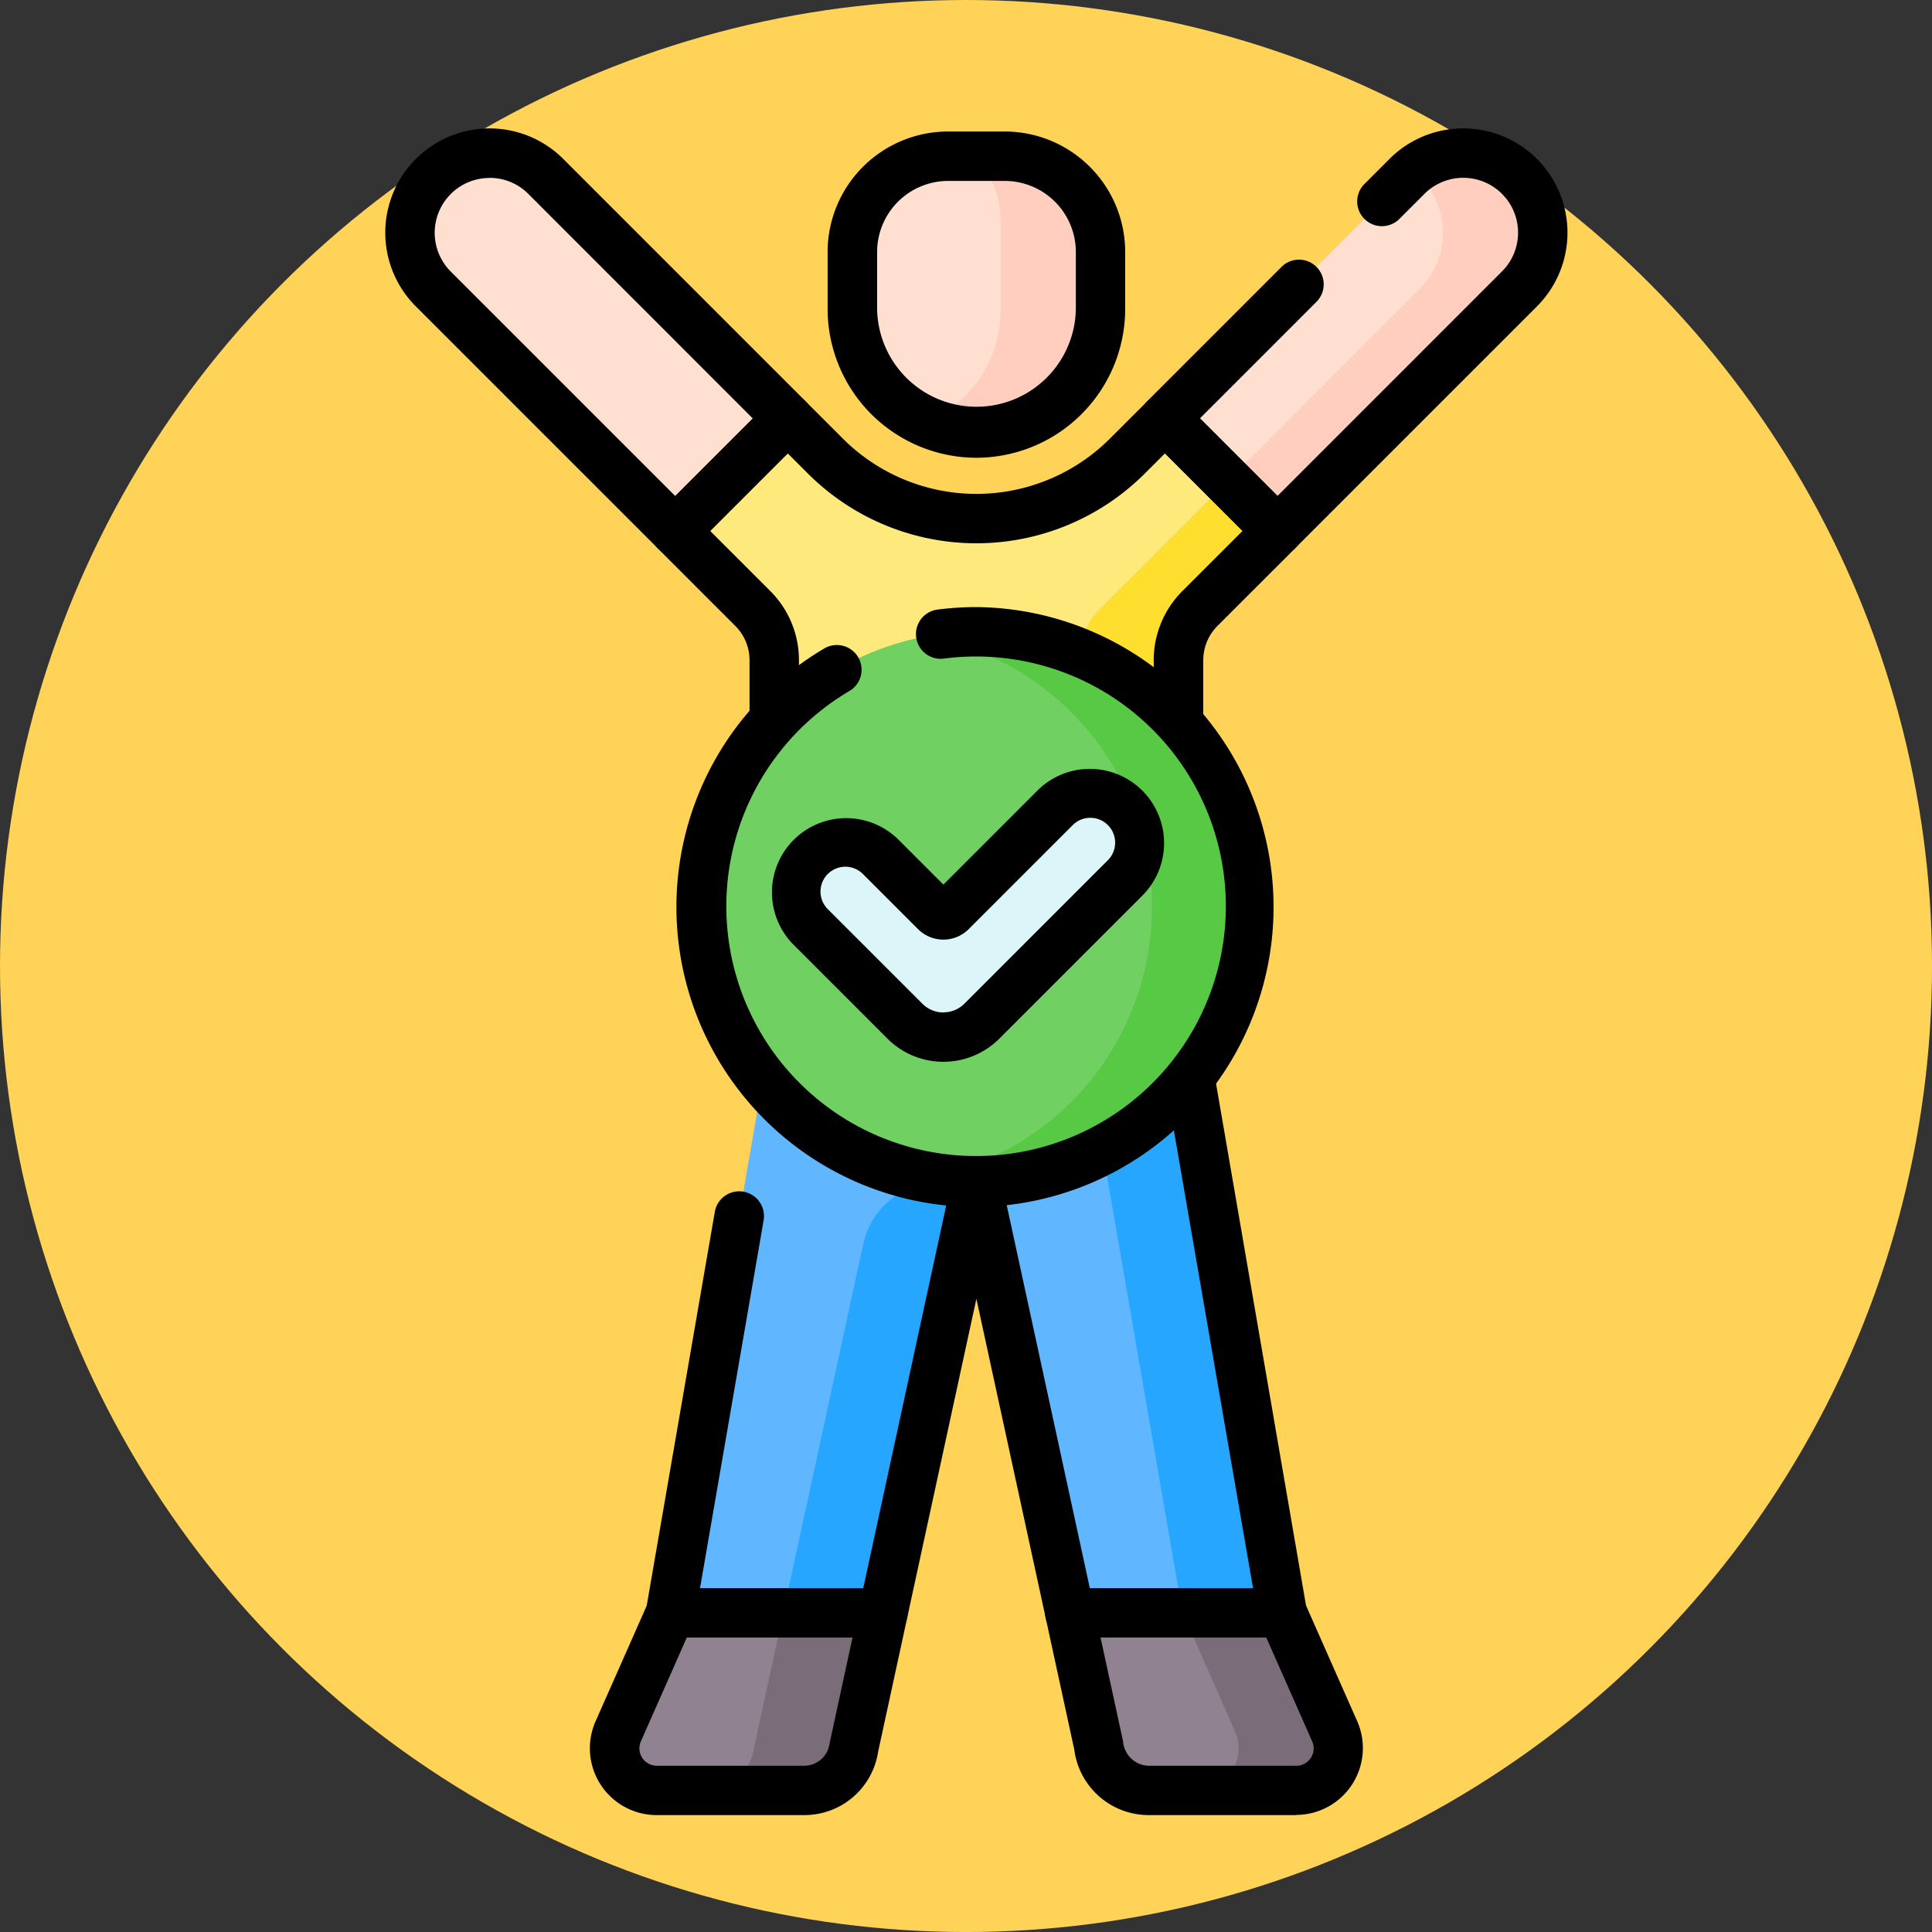 <svg xmlns="http://www.w3.org/2000/svg" width="75.203" height="75.203" viewBox="0 0 75.203 75.203">
  <rect x="0" y="0" width="75.203" height="75.203" fill="#333333" stroke="none"/>
  <g id="Grupo_1071677" data-name="Grupo 1071677" transform="translate(-184 -1136.203)">
    <g id="Grupo_995637" data-name="Grupo 995637" transform="translate(3 633.203)">
      <circle id="Elipse_8159" data-name="Elipse 8159" cx="37.602" cy="37.602" r="37.602" transform="translate(181 503)" fill="#ffd357"/>
    </g>
    <g id="saludable" transform="translate(122.414 1141.202)">
      <g id="Grupo_1071732" data-name="Grupo 1071732" transform="translate(77.546 0.962)">
        <path id="Trazado_771284" data-name="Trazado 771284" d="M186.971,291.862H178.7L175.066,275.1l-3.636,16.759h-8.268l4.038-23.35h15.732Z" transform="translate(-153.021 -235.043)" fill="#60b7ff"/>
        <path id="Trazado_771285" data-name="Trazado 771285" d="M203.48,319.913H204.9l-3.636,16.759h-3.879l3.116-14.359A3.045,3.045,0,0,1,203.48,319.913Z" transform="translate(-182.858 -279.853)" fill="#26a6fe"/>
        <path id="Trazado_771286" data-name="Trazado 771286" d="M295.009,291.862h-3.879l-4.038-23.35h3.879Z" transform="translate(-261.059 -235.043)" fill="#26a6fe"/>
        <path id="Trazado_771287" data-name="Trazado 771287" d="M223.163,19.206h0a4.829,4.829,0,0,1-4.829-4.829v-2.22a3.726,3.726,0,0,1,3.726-3.726h2.207a3.726,3.726,0,0,1,3.726,3.726v2.22A4.829,4.829,0,0,1,223.163,19.206Z" transform="translate(-201.118 -8.312)" fill="#ffdfcf"/>
        <path id="Trazado_771288" data-name="Trazado 771288" d="M247.638,12.157V14.28a4.893,4.893,0,0,1-4.807,4.926,4.8,4.8,0,0,1-1.962-.406,4.829,4.829,0,0,0,2.89-4.424V11.1c0-1.472-.582-2.665-2.054-2.665h2.207A3.726,3.726,0,0,1,247.638,12.157Z" transform="translate(-220.764 -8.312)" fill="#ffcebf"/>
        <path id="Trazado_771289" data-name="Trazado 771289" d="M188.044,92.407l-3.015,3.014a2.867,2.867,0,0,0-.84,2.027v14.26H168.457V97.448a2.866,2.866,0,0,0-.84-2.027L164.6,92.408l4.379-4.379,1.463,1.463a8.313,8.313,0,0,0,5.878,2.435h0a8.314,8.314,0,0,0,5.877-2.434l1.465-1.464Z" transform="translate(-154.277 -77.703)" fill="#fee97d"/>
        <path id="Trazado_771290" data-name="Trazado 771290" d="M294.824,108.988,291.81,112a2.866,2.866,0,0,0-.841,2.028v14.26H287.09V114.03a2.866,2.866,0,0,1,.841-2.028l4.954-4.954Z" transform="translate(-261.058 -94.283)" fill="#fedf30"/>
        <circle id="Elipse_8227" data-name="Elipse 8227" cx="10.714" cy="10.714" r="10.714" transform="translate(11.332 18.632)" fill="#70d162"/>
        <path id="Trazado_771291" data-name="Trazado 771291" d="M253.526,163.518a10.726,10.726,0,0,1-12.653,10.539,10.717,10.717,0,0,0,0-21.079,10.726,10.726,0,0,1,12.653,10.54Z" transform="translate(-220.767 -134.171)" fill="#58c945"/>
        <path id="Trazado_771292" data-name="Trazado 771292" d="M206.759,206.514l-2.126-2.126a1.928,1.928,0,0,0-2.727,0h0a1.928,1.928,0,0,0,0,2.727l3.66,3.66a2.12,2.12,0,0,0,3,0l5.564-5.564a1.928,1.928,0,0,0,0-2.727h0a1.928,1.928,0,0,0-2.727,0l-4.03,4.03A.433.433,0,0,1,206.759,206.514Z" transform="translate(-186.304 -176.99)" fill="#dcf5f8"/>
        <path id="Trazado_771293" data-name="Trazado 771293" d="M327.059,12.786,317.641,22.2l-4.379-4.379,9.418-9.419a3.1,3.1,0,0,1,4.379,4.379Z" transform="translate(-283.874 -7.501)" fill="#ffdfcf"/>
        <path id="Trazado_771294" data-name="Trazado 771294" d="M343.636,12.788l-9.418,9.419-1.94-1.94,7.478-7.479a3.1,3.1,0,0,0,0-4.378,2.912,2.912,0,0,0-.25-.224,3.1,3.1,0,0,1,4.129,4.6Z" transform="translate(-300.452 -7.502)" fill="#ffcebf"/>
        <path id="Trazado_771295" data-name="Trazado 771295" d="M98.778,17.826,94.4,22.2,84.98,12.786a3.1,3.1,0,0,1,4.379-4.379Z" transform="translate(-84.074 -7.501)" fill="#ffdfcf"/>
        <path id="Trazado_771296" data-name="Trazado 771296" d="M293.168,457.518h-5.744a1.953,1.953,0,0,1-1.937-1.71l-1.129-5.2h8.268l2.039,4.611A1.638,1.638,0,0,1,293.168,457.518Z" transform="translate(-258.676 -393.79)" fill="#918291"/>
        <path id="Trazado_771297" data-name="Trazado 771297" d="M323.006,457.519h-3.879a1.638,1.638,0,0,0,1.5-2.3l-2.039-4.611h3.879l2.039,4.611A1.638,1.638,0,0,1,323.006,457.519Z" transform="translate(-288.514 -393.791)" fill="#7a6d79"/>
        <path id="Trazado_771298" data-name="Trazado 771298" d="M156.606,450.608l-1.129,5.2a1.953,1.953,0,0,1-1.937,1.71H147.8a1.638,1.638,0,0,1-1.5-2.3l2.039-4.611h8.268Z" transform="translate(-138.197 -393.79)" fill="#918291"/>
        <path id="Trazado_771299" data-name="Trazado 771299" d="M180.422,450.608l-1.129,5.2a1.953,1.953,0,0,1-1.937,1.71h-3.879a1.953,1.953,0,0,0,1.937-1.71l1.129-5.2Z" transform="translate(-162.013 -393.79)" fill="#7a6d79"/>
      </g>
      <g id="Grupo_1071733" data-name="Grupo 1071733" transform="translate(76.586 0.001)">
        <path id="Trazado_771300" data-name="Trazado 771300" d="M166.155,311.057h-5.745a2.921,2.921,0,0,1-2.891-2.55l-3.81-17.547-3.825,17.63a2.9,2.9,0,0,1-2.877,2.467h-5.745a2.6,2.6,0,0,1-2.377-3.649l1.991-4.5,2.651-15.331a.962.962,0,0,1,1.9.328l-2.671,15.447a.961.961,0,0,1-.068.225l-2.039,4.611a.676.676,0,0,0,.617.948h5.745a.994.994,0,0,0,.983-.868l4.779-22.042a.962.962,0,0,1,1.88,0l4.765,21.959a1.025,1.025,0,0,0,1,.952h5.745a.676.676,0,0,0,.617-.949l-2.039-4.611a.961.961,0,0,1-.068-.225l-3.584-20.722a.962.962,0,0,1,1.9-.328L166.54,302.9l1.991,4.5a2.6,2.6,0,0,1-2.376,3.65Z" transform="translate(-130.703 -245.405)"/>
        <path id="Trazado_771301" data-name="Trazado 771301" d="M216.629,13.63a5.8,5.8,0,0,1-5.791-5.791V5.619A4.693,4.693,0,0,1,215.526.931h2.207a4.693,4.693,0,0,1,4.688,4.688v2.22A5.8,5.8,0,0,1,216.629,13.63Zm-1.1-10.775a2.767,2.767,0,0,0-2.764,2.764v2.22a3.868,3.868,0,0,0,7.735,0V5.619a2.767,2.767,0,0,0-2.764-2.764Z" transform="translate(-193.623 -0.812)"/>
        <path id="Trazado_771302" data-name="Trazado 771302" d="M177.649,94.2a.962.962,0,0,1-.962-.962V90.91a3.8,3.8,0,0,1,1.122-2.707l2.335-2.334-3.019-3.019-.785.784a9.275,9.275,0,0,1-13.116,0l-.783-.783-3.019,3.019,2.334,2.334a3.8,3.8,0,0,1,1.121,2.707v2.327a.962.962,0,0,1-1.923,0V90.91a1.892,1.892,0,0,0-.558-1.347l-3.014-3.014a.962.962,0,0,1,0-1.36l4.379-4.379a.962.962,0,0,1,1.36,0l1.463,1.463a7.352,7.352,0,0,0,10.4,0l1.465-1.464a.962.962,0,0,1,1.36,0l4.379,4.379a.962.962,0,0,1,0,1.36l-3.015,3.014a1.892,1.892,0,0,0-.558,1.347v2.327A.962.962,0,0,1,177.649,94.2Z" transform="translate(-146.778 -70.203)"/>
        <path id="Trazado_771303" data-name="Trazado 771303" d="M176.622,168.657a11.677,11.677,0,0,1-5.948-21.725.962.962,0,1,1,.981,1.654,9.722,9.722,0,1,0,3.722-1.279.962.962,0,1,1-.243-1.908,11.814,11.814,0,0,1,1.487-.094,11.676,11.676,0,0,1,0,23.351Z" transform="translate(-153.616 -126.674)"/>
        <path id="Trazado_771304" data-name="Trazado 771304" d="M206.235,194.419a2.89,2.89,0,0,1,2.044,4.934l-5.564,5.564a3.082,3.082,0,0,1-4.359,0l-3.66-3.66a2.89,2.89,0,0,1,4.087-4.087l1.753,1.753,3.656-3.656A2.871,2.871,0,0,1,206.235,194.419Zm-5.7,9.477a1.151,1.151,0,0,0,.819-.339l5.564-5.564a.967.967,0,1,0-1.367-1.367l-4.03,4.03a1.395,1.395,0,0,1-1.973,0l-2.126-2.126a.967.967,0,1,0-1.367,1.367l3.66,3.66A1.151,1.151,0,0,0,200.536,203.9Z" transform="translate(-178.814 -169.49)"/>
        <path id="Trazado_771305" data-name="Trazado 771305" d="M311.1,16.643a.962.962,0,0,1-.68-.282l-4.379-4.379a.962.962,0,0,1,0-1.36l5.2-5.2a.962.962,0,1,1,1.36,1.36L308.084,11.3l3.019,3.019,8.738-8.739a2.134,2.134,0,1,0-3.018-3.019l-.994.994a.962.962,0,0,1-1.36-1.36l.994-.995A4.058,4.058,0,1,1,321.2,6.942l-9.418,9.419A.962.962,0,0,1,311.1,16.643Z" transform="translate(-276.376 -0.015)"/>
        <path id="Trazado_771306" data-name="Trazado 771306" d="M87.872,16.628a.959.959,0,0,1-.68-.282L77.772,6.927a4.058,4.058,0,0,1,5.739-5.739l9.419,9.419a.962.962,0,0,1,0,1.36l-4.379,4.379A.959.959,0,0,1,87.872,16.628Zm-7.23-14.7a2.134,2.134,0,0,0-1.51,3.643l8.739,8.739,3.019-3.019L82.151,2.549A2.12,2.12,0,0,0,80.642,1.924Z" transform="translate(-76.586 -0.001)"/>
        <path id="Línea_1311" data-name="Línea 1311" d="M1.729-5.577H-6.538A.962.962,0,0,1-7.5-6.538.962.962,0,0,1-6.538-7.5H1.729a.962.962,0,0,1,.962.962A.962.962,0,0,1,1.729-5.577Z" transform="translate(33.18 64.318)"/>
        <path id="Línea_1312" data-name="Línea 1312" d="M-6.538-5.576A.962.962,0,0,1-7.5-6.538.962.962,0,0,1-6.538-7.5H1.729a.962.962,0,0,1,.962.962.962.962,0,0,1-.962.962Z" transform="translate(17.64 64.318)"/>
      </g>
    </g>
  </g>
</svg>
